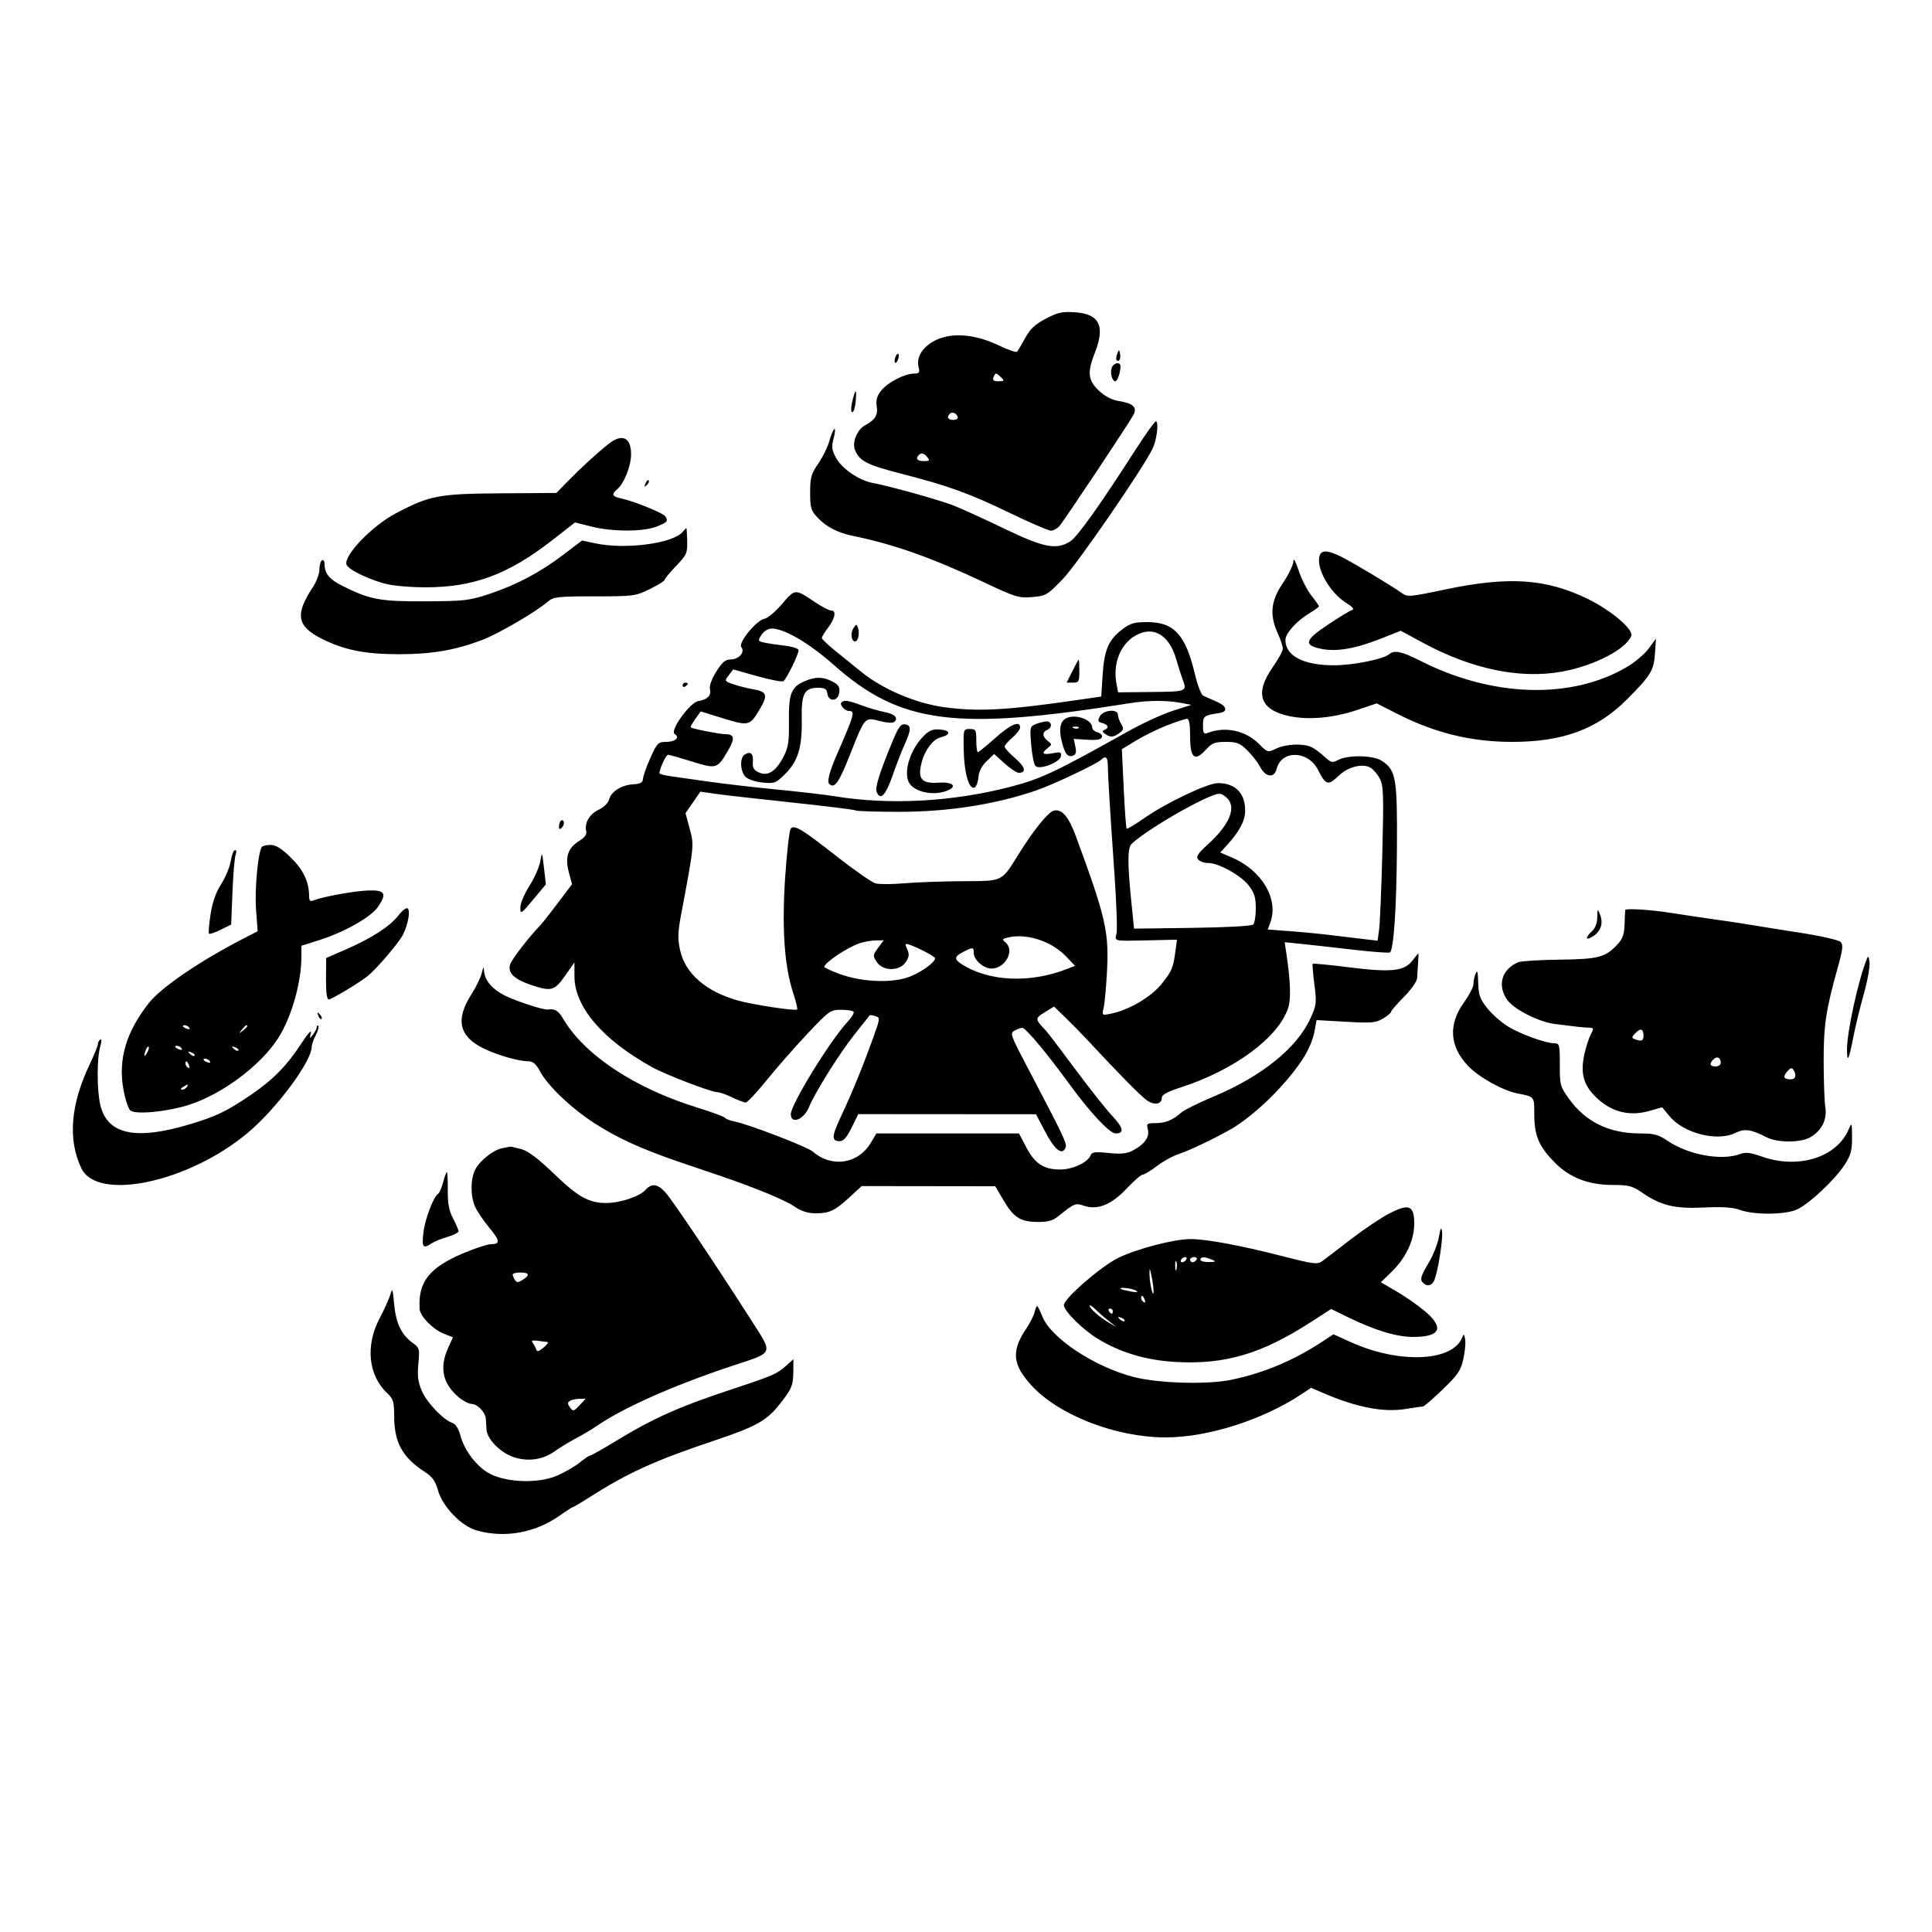 <svg xmlns="http://www.w3.org/2000/svg" width="750" height="750" viewBox="0 0 750 750" version="1.1">
	<path d="M 406 123.704 C 401.783 125.912, 399.908 127.672, 397.964 131.245 C 396.570 133.808, 395.142 136.191, 394.792 136.541 C 394.443 136.891, 391.171 135.752, 387.522 134.010 C 379.959 130.401, 372.361 129.277, 366.407 130.886 C 359.657 132.711, 355.395 137.741, 356.584 142.479 C 357.126 144.636, 356.877 145.003, 354.858 145.022 C 351.163 145.056, 344.566 148.465, 342.081 151.624 C 340.404 153.756, 339.955 155.337, 340.346 157.742 C 340.889 161.090, 339.732 163.003, 335.932 165.036 C 332.671 166.782, 330.657 171.769, 331.969 174.853 C 333.739 179.014, 336.634 180.479, 349.761 183.862 C 368.346 188.651, 376.165 191.474, 391.857 199.060 C 399.754 202.877, 406.997 206, 407.952 206 C 408.908 206, 410.383 205.212, 411.230 204.250 C 413.126 202.094, 438.207 164.427, 439.975 161.079 C 441.561 158.075, 439.918 156.562, 434.050 155.624 C 431.573 155.228, 428.833 153.765, 426.571 151.631 C 422.345 147.646, 422.015 144.573, 425 137 C 429.111 126.570, 426.859 121.898, 417.399 121.236 C 412.365 120.884, 410.694 121.245, 406 123.704 M 433.697 137.393 C 433.288 138.434, 433.189 139.522, 433.476 139.810 C 434.389 140.722, 435.191 139.227, 434.809 137.328 C 434.459 135.588, 434.405 135.591, 433.697 137.393 M 347.600 138.600 C 347.244 139.527, 347.178 140.511, 347.453 140.786 C 347.728 141.061, 348.244 140.527, 348.600 139.600 C 348.956 138.673, 349.022 137.689, 348.747 137.414 C 348.472 137.139, 347.956 137.673, 347.600 138.600 M 431.545 142.859 C 430.896 144.904, 431.767 148, 432.990 148 C 433.772 148, 434.961 144.574, 434.986 142.250 C 435.008 140.291, 432.202 140.788, 431.545 142.859 M 385.638 146.500 C 385.220 147.591, 385.756 148, 387.603 148 C 389.861 148, 389.976 147.833, 388.643 146.500 C 387.818 145.675, 386.934 145, 386.678 145 C 386.423 145, 385.955 145.675, 385.638 146.500 M 331.552 153.250 C 330.364 157.107, 330.074 160, 330.876 160 C 331.379 160, 331.962 158.200, 332.171 156 C 332.551 152.024, 332.288 150.860, 331.552 153.250 M 368.688 160.646 C 367.383 161.950, 368.006 163, 370.083 163 C 371.247 163, 371.992 162.476, 371.771 161.813 C 371.284 160.351, 369.614 159.719, 368.688 160.646 M 441.048 174.226 C 426.795 196.425, 418.161 208.528, 415.353 210.245 C 409.958 213.544, 405.168 212.592, 389.720 205.148 C 381.899 201.379, 373.025 197.341, 370 196.174 C 364.306 193.977, 345.304 188.684, 338.779 187.477 C 333.437 186.488, 326.817 181.946, 324.537 177.704 C 322.872 174.607, 322.735 173.444, 323.639 170.058 C 324.225 167.861, 324.334 166.294, 323.880 166.574 C 323.426 166.855, 322.550 168.958, 321.933 171.249 C 321.316 173.539, 319.391 177.458, 317.656 179.957 C 314.883 183.949, 314.500 185.310, 314.500 191.184 C 314.500 197.236, 314.784 198.170, 317.500 201.057 C 320.712 204.472, 325.359 206.866, 331 208.014 C 346.937 211.255, 361.908 216.561, 382.296 226.194 C 394.204 231.820, 395.480 232.208, 400.673 231.777 C 406 231.335, 406.536 231.024, 412.477 224.907 C 417.961 219.263, 442.851 183.176, 447.330 174.377 C 448.940 171.214, 449.871 164.538, 448.845 163.512 C 448.538 163.204, 445.029 168.026, 441.048 174.226 M 236.385 172.228 C 232.414 175.294, 225.489 181.631, 220.318 186.932 L 215.994 191.364 194.247 191.510 C 170.264 191.672, 166.730 192.352, 153.540 199.341 C 144.305 204.235, 133.227 215.823, 134.532 219.224 C 135.320 221.277, 144.338 225.523, 150.799 226.884 C 153.714 227.498, 160.104 228, 165 228 C 183.864 228, 197.240 223.046, 214.367 209.716 L 223.233 202.815 229.572 204.408 C 237.829 206.482, 249.775 206.474, 254.980 204.391 C 259.121 202.734, 259.491 202.281, 258.235 200.401 C 257.383 199.126, 246.018 194.525, 241.250 193.524 C 237.608 192.759, 237.227 191.885, 239.658 189.872 C 242.250 187.728, 244.954 180.906, 244.978 176.450 C 245.014 169.836, 241.633 168.175, 236.385 172.228 M 356.667 176.667 C 355.288 178.046, 356.087 179, 358.622 179 C 360.840 179, 361.053 178.768, 360 177.500 C 358.645 175.868, 357.702 175.632, 356.667 176.667 M 250.564 187.707 C 250.022 189.132, 250.136 189.247, 251.124 188.267 C 251.808 187.588, 252.115 186.781, 251.807 186.474 C 251.499 186.166, 250.940 186.721, 250.564 187.707 M 265.058 206.430 C 261.269 210.996, 242.775 213.432, 231.026 210.912 L 225.953 209.824 218.726 215.319 C 209.658 222.215, 200.342 227.140, 189.747 230.637 C 182.165 233.141, 180.170 233.366, 165 233.430 C 147.394 233.505, 143.639 232.797, 132.786 227.363 C 127.870 224.902, 126 222.599, 126 219.007 C 126 217.838, 125.550 217.160, 125 217.500 C 124.450 217.840, 124 219.451, 124 221.080 C 124 222.710, 122.895 225.721, 121.544 227.771 C 114.432 238.569, 115.180 243.043, 124.921 247.960 C 133.618 252.350, 141.732 253.971, 155 253.968 C 167.633 253.965, 176.844 252.381, 187.169 248.435 C 193.664 245.953, 208.016 237.567, 212.786 233.466 C 214.849 231.692, 216.606 231.500, 230.786 231.500 C 246.003 231.500, 246.682 231.411, 252.250 228.676 C 255.412 227.123, 258 225.517, 258 225.105 C 258 224.694, 260 222.271, 262.444 219.720 C 266.560 215.424, 266.880 214.709, 266.774 210.041 C 266.711 207.268, 266.566 205, 266.452 205 C 266.338 205, 265.711 205.643, 265.058 206.430 M 512.359 215.508 C 510.581 220.141, 516.086 230.036, 522.726 234.139 C 525.049 235.576, 525.841 236.527, 524.927 236.785 C 524.142 237.007, 520.013 239.500, 515.750 242.326 C 506.530 248.438, 505.908 250.392, 512.719 251.845 C 518.720 253.124, 526.013 251.892, 536.136 247.888 L 543.773 244.867 552.345 249.502 C 571.393 259.801, 590.197 263.691, 606.483 260.700 C 618.967 258.408, 631.349 251.978, 633.273 246.788 C 634.170 244.371, 625.384 236.914, 616.528 232.576 C 600.271 224.612, 585.745 223.634, 561 228.837 C 546.938 231.794, 546.424 231.832, 544 230.102 C 540.053 227.285, 525.946 218.820, 521 216.300 C 515.764 213.634, 513.169 213.396, 512.359 215.508 M 502.069 218 C 502.028 219.375, 500.196 223.148, 497.998 226.385 C 493.315 233.278, 492.767 238.685, 496.022 245.859 C 497.110 248.257, 498 250.937, 498 251.816 C 498 252.694, 496.200 255.979, 494 259.116 C 486.906 269.229, 489.143 275.642, 500.595 278.020 C 508.183 279.595, 517.752 278.696, 527.118 275.527 L 534.443 273.049 541.972 276.896 C 556.869 284.509, 571.028 288, 587.010 288 C 606.776 288, 620.109 283.055, 631.642 271.448 C 640.942 262.087, 642.018 260.310, 642.464 253.568 L 642.838 247.924 640.061 251.712 C 638.534 253.795, 634.828 256.968, 631.825 258.762 C 610.158 271.704, 579.150 270.776, 551 256.342 C 544.452 252.985, 541.199 252.284, 539.450 253.851 C 537.183 255.883, 525.062 258.322, 517.500 258.268 C 505.859 258.185, 499 254.548, 499 248.458 C 499 245.877, 503.241 241.129, 508.250 238.103 C 510.313 236.857, 512 235.622, 512 235.360 C 512 235.097, 510.683 233.222, 509.072 231.191 C 507.462 229.161, 505.244 224.800, 504.144 221.500 C 502.841 217.596, 502.117 216.373, 502.069 218 M 303.551 234.492 C 301.026 237.448, 298.003 240.009, 296.834 240.183 C 293.738 240.645, 286.408 249.582, 287.774 251.228 C 289.343 253.118, 286.847 256, 283.642 256 C 281.576 256, 280.362 257.031, 278.046 260.750 C 276.225 263.674, 275.289 266.297, 275.609 267.574 C 276.207 269.963, 274.542 271.658, 271.108 272.154 C 267.866 272.623, 259.886 283.693, 261.895 284.935 C 264.058 286.272, 262.187 288, 258.578 288 C 255.493 288, 255.088 288.412, 252.490 294.201 C 250.960 297.611, 249.661 301.265, 249.604 302.320 C 249.524 303.801, 248.660 304.289, 245.816 304.461 C 241.251 304.737, 237.220 307.275, 236.446 310.361 C 236.105 311.716, 234.410 313.388, 232.407 314.343 C 228.809 316.059, 226.823 319.463, 227.564 322.643 C 227.861 323.918, 226.985 325.129, 224.770 326.506 C 220.437 329.201, 219.266 332.807, 220.828 338.646 L 222.058 343.245 216.650 350.430 C 213.676 354.382, 210.620 358.264, 209.860 359.057 C 205.246 363.872, 198.962 371.969, 198.120 374.185 C 196.859 377.500, 199.460 380.116, 206.285 382.399 C 214.001 384.981, 215.276 384.629, 219.358 378.798 L 223 373.596 223 378.938 C 223 390.861, 233.839 403.567, 253.130 414.260 C 258.458 417.213, 276.139 424, 278.505 424 C 279.380 424, 281.959 424.900, 284.236 426 C 286.513 427.100, 288.877 428, 289.491 428 C 290.104 428, 293.814 424.036, 297.736 419.190 C 301.659 414.345, 308.769 406.245, 313.537 401.190 C 321.878 392.348, 322.370 392, 326.544 392 C 328.930 392, 331.105 392.361, 331.378 392.803 C 331.651 393.245, 330.639 394.932, 329.128 396.553 C 322.256 403.928, 307 428.729, 307 432.526 C 307 436.623, 312.097 434.642, 314.046 429.788 C 316.267 424.257, 325.896 408.893, 331.776 401.500 C 334.838 397.650, 337.458 394.346, 337.597 394.159 C 337.736 393.971, 338.733 394.098, 339.813 394.441 C 341.722 395.047, 341.699 395.281, 338.999 402.782 C 334.979 413.946, 330.706 424.395, 326.537 433.255 C 322.781 441.235, 322.697 443, 326.070 443 C 327.431 443, 328.802 441.410, 330.598 437.750 L 333.174 432.500 367.672 432.525 L 402.170 432.551 405.835 439.524 C 409.483 446.466, 412.409 448.705, 413.640 445.497 C 414.259 443.883, 413.330 441.931, 398.320 413.305 C 392.241 401.712, 392.023 401.058, 393.897 400.055 C 394.981 399.475, 396.320 399, 396.872 399 C 398.145 399, 406.609 409.109, 414.961 420.606 C 423.095 431.803, 430.756 440, 433.086 440 C 436.560 440, 436.136 437.853, 431.730 433.142 C 429.282 430.526, 422.800 422.336, 417.324 414.942 C 411.848 407.549, 406.722 400.823, 405.934 399.996 C 401.740 395.597, 401.725 395.333, 405.543 392.973 L 409.158 390.739 413.701 395.120 C 416.199 397.529, 420.326 401.750, 422.871 404.499 C 433.979 416.495, 442.693 425.332, 445.159 427.100 C 448.079 429.194, 450.995 428.717, 451.010 426.143 C 451.016 424.988, 453.170 423.806, 458.260 422.165 C 479.180 415.417, 496.276 402.784, 500.078 391.263 C 501.212 387.826, 500.977 380.876, 499.362 370.135 L 498.706 365.769 505.103 366.415 C 508.621 366.770, 517.701 367.783, 525.280 368.667 C 532.859 369.550, 539.309 370.024, 539.613 369.720 C 541.066 368.267, 542.133 352.189, 542.283 329.500 C 542.465 301.955, 541.952 298.980, 536.396 295.340 C 533.076 293.165, 523.278 292.978, 519.468 295.017 C 517.215 296.223, 516.713 296.106, 514.238 293.798 C 512.732 292.393, 510.517 290.739, 509.316 290.122 C 506.179 288.511, 499.350 288.740, 495.456 290.588 C 492.131 292.166, 492.088 292.154, 488.689 288.756 C 483.482 283.549, 475.610 281.883, 468.750 284.537 C 467.283 285.105, 467 284.634, 467 281.626 C 467 277.936, 467.298 277.711, 473.417 276.789 C 476.811 276.277, 476.268 274.090, 472.327 272.399 C 470.222 271.496, 467.865 270.451, 467.089 270.076 C 466.312 269.701, 464.861 265.934, 463.863 261.705 C 460.257 246.423, 455.767 241.504, 445.422 241.502 C 440.304 241.500, 438.764 241.942, 435.671 244.302 C 430.354 248.357, 428.679 252.234, 428.049 261.949 L 427.500 270.399 418.500 271.708 C 390.829 275.733, 379.729 276.334, 366.500 274.524 C 355.394 273.005, 342.572 267.526, 334.283 260.759 C 331.414 258.417, 326.820 254.700, 324.076 252.500 C 321.331 250.300, 319.066 248.132, 319.043 247.683 C 319.019 247.234, 320.125 245.392, 321.500 243.589 C 324.263 239.966, 324.759 237, 322.600 237 C 321.831 237, 318.967 235.497, 316.237 233.659 C 308.603 228.522, 308.654 228.519, 303.551 234.492 M 331.254 243.964 C 330.043 245.903, 330.496 249, 331.990 249 C 333.117 249, 333.791 245.754, 333.083 243.738 C 332.526 242.149, 332.377 242.167, 331.254 243.964 M 295.656 246.402 C 294.165 248.678, 294.201 248.834, 296.333 249.369 C 297.571 249.679, 301.152 250.235, 304.292 250.604 C 307.617 250.995, 310 251.766, 310 252.451 C 310 254.121, 305.270 263.715, 304.086 264.447 C 303.542 264.783, 298.939 263.889, 293.855 262.459 L 284.614 259.861 282.895 262.140 C 281.202 264.384, 281.230 264.437, 284.759 265.650 C 286.730 266.328, 290.040 267.169, 292.114 267.519 C 297.886 268.495, 298.282 269.766, 294.677 275.754 C 290.998 281.864, 290.611 281.936, 279.761 278.566 L 272.021 276.161 269.902 279.138 C 268.736 280.776, 267.943 282.234, 268.141 282.379 C 268.943 282.967, 279.316 285, 281.517 285 C 285.115 285, 285.402 286.638, 282.635 291.360 C 278.442 298.515, 278.166 298.599, 268.608 295.619 C 263.987 294.179, 259.801 293, 259.305 293 C 258.537 293, 256 298.522, 256 300.191 C 256 300.493, 257.913 300.999, 260.250 301.316 C 262.587 301.633, 269.225 302.576, 275 303.412 C 280.775 304.247, 292.700 305.631, 301.500 306.486 C 310.300 307.342, 320.425 308.520, 324 309.104 C 345.334 312.591, 369.676 311.285, 392.218 305.444 C 404.102 302.364, 409.562 299.789, 438.245 283.736 C 443.605 280.736, 451.255 277.232, 455.245 275.948 L 462.500 273.615 458.500 272.865 C 452.837 271.803, 445.649 271.842, 438.582 272.973 C 370.862 283.808, 349.616 281.070, 323.735 258.175 C 314.087 249.640, 304.476 244, 299.581 244 C 298.202 244, 296.579 244.993, 295.656 246.402 M 439.898 247.287 C 434.631 250.833, 432.035 258.041, 433.401 265.327 L 434.047 268.765 447.021 268.632 C 460.689 268.493, 460.893 268.411, 459.115 263.797 C 458.628 262.534, 457.489 258.941, 456.583 255.812 C 453.727 245.942, 447.001 242.506, 439.898 247.287 M 416.289 260.549 L 414.079 265 416.539 265 C 418.789 265, 419 264.614, 419 260.500 C 419 258.025, 418.887 256.022, 418.750 256.049 C 418.613 256.076, 417.505 258.101, 416.289 260.549 M 312.325 264.459 C 307.133 266.718, 306.129 269.290, 306.261 280 C 306.359 287.987, 306.027 290.175, 304.176 293.735 C 301.203 299.454, 298.096 301.457, 294.640 299.882 C 292.576 298.941, 292.082 298.073, 292.267 295.706 C 292.517 292.498, 291.360 291.489, 289.083 292.928 C 287.109 294.177, 287.312 299.455, 289.417 301.560 C 290.416 302.559, 293.273 303.512, 296.075 303.781 C 300.712 304.227, 301.198 304.037, 304.895 300.340 C 309.836 295.399, 311.457 289.957, 311.237 279.042 C 311.040 269.274, 312.239 267, 317.585 267 C 320.221 267, 320.923 267.440, 321.180 269.250 C 321.662 272.643, 325.409 272.285, 325.811 268.807 C 326.058 266.669, 325.502 265.794, 323.111 264.557 C 319.449 262.664, 316.514 262.637, 312.325 264.459 M 265 266.059 C 265 266.641, 265.450 266.840, 266 266.500 C 266.550 266.160, 267 265.684, 267 265.441 C 267 265.198, 266.550 265, 266 265 C 265.450 265, 265 265.477, 265 266.059 M 326.675 272.658 C 325.774 273.559, 327.926 276, 329.622 276 C 332.035 276, 331.640 277.426, 325.059 292.500 C 322.054 299.384, 320.977 303.377, 321.881 304.281 C 323.918 306.318, 325.627 303.937, 329.921 293.085 C 335.849 278.106, 335.585 278.406, 341.499 279.895 C 344.580 280.671, 346.642 280.758, 347.261 280.139 C 348.789 278.611, 347.234 277.134, 343.324 276.401 C 341.341 276.029, 337.425 274.887, 334.623 273.862 C 329.127 271.853, 327.697 271.637, 326.675 272.658 M 426.960 278.074 C 426.021 279.830, 426.169 280.231, 427.925 280.691 C 430.248 281.298, 430.645 282.572, 428.750 283.341 C 427.809 283.722, 427.871 284.110, 429 284.909 C 431.027 286.342, 432.261 286.265, 434.559 284.561 C 436.211 283.336, 436.314 282.817, 435.250 281.074 C 434.563 279.948, 434 278.346, 434 277.514 C 434 275.100, 428.310 275.553, 426.960 278.074 M 414.239 278.666 C 411.635 279.715, 410.921 282.798, 412.141 287.724 C 413.404 292.823, 414.484 294.135, 416.711 293.281 C 417.687 292.906, 417.909 291.862, 417.454 289.792 L 416.806 286.838 422.051 287.169 C 425.729 287.401, 427.433 287.107, 427.753 286.184 C 428.009 285.449, 427.280 284.625, 426.105 284.317 C 424.947 284.014, 424 283.170, 424 282.440 C 424 279.493, 417.971 277.162, 414.239 278.666 M 453.135 281.546 C 449.634 282.893, 444.234 285.535, 441.135 287.418 L 435.500 290.841 436.225 306.062 C 436.624 314.434, 437.133 321.466, 437.357 321.690 C 437.581 321.914, 440.715 320.035, 444.321 317.515 C 452.733 311.634, 468.831 304, 472.819 304 C 479.651 304, 483.543 308.071, 483.361 315.027 C 483.261 318.829, 481.017 322.952, 476.182 328.218 L 473.686 330.937 478.196 332.870 C 489.996 337.928, 496.549 349.164, 493.057 358.350 L 492.114 360.830 500.807 361.478 C 505.588 361.835, 512.875 362.543, 517 363.052 C 521.125 363.561, 526.811 364.248, 529.636 364.578 L 534.773 365.179 535.373 360.839 C 535.703 358.453, 536.263 345.004, 536.618 330.954 C 537.187 308.400, 537.070 305.036, 535.621 302.234 C 534.718 300.488, 533.037 298.555, 531.884 297.938 C 528.789 296.282, 523.299 297.697, 519.781 301.059 C 515.543 305.109, 514.710 304.884, 511.656 298.868 C 507.817 291.305, 497.458 291.053, 495.595 298.477 C 494.672 302.157, 491.317 301.780, 489.203 297.760 C 488.267 295.978, 486.005 293.053, 484.179 291.260 C 481.326 288.460, 480.154 288, 475.872 288 C 471.596 288, 470.493 288.432, 468.116 291.035 C 463.753 295.811, 462 294.337, 462 285.893 C 462 281.019, 461.634 279.014, 460.750 279.049 C 460.063 279.076, 456.636 280.200, 453.135 281.546 M 402.107 281.084 C 399.810 282.003, 399.737 282.328, 400.312 289.176 C 400.640 293.099, 401.386 296.786, 401.969 297.369 C 403.562 298.962, 411.385 295.990, 411.837 293.620 C 412.153 291.968, 411.761 291.822, 408.598 292.416 C 404.661 293.154, 404.042 292.465, 406.750 290.360 C 408.417 289.065, 408.417 288.935, 406.750 287.640 C 404.604 285.971, 404.496 284.131, 406.500 283.362 C 408.582 282.563, 408.387 279.986, 406.250 280.063 C 405.288 280.098, 403.423 280.558, 402.107 281.084 M 346.303 288.201 C 341.393 300.085, 339.654 305.656, 340.315 307.378 C 341.683 310.944, 343.802 308.823, 346.437 301.250 C 347.920 296.988, 349.963 291.679, 350.976 289.454 C 353.752 283.359, 353.847 281.550, 351.409 281.201 C 349.665 280.952, 348.818 282.115, 346.303 288.201 M 386.340 286.504 C 382.951 289.527, 379.914 292, 379.590 292 C 379.265 292, 379 289.975, 379 287.500 C 379 283.355, 378.801 283, 376.475 283 C 373.967 283, 373.952 283.052, 374.114 291.250 C 374.286 299.986, 376.124 306.455, 378.236 305.761 C 378.931 305.532, 379.636 303.754, 379.802 301.810 C 380.002 299.475, 381.093 297.327, 383.014 295.486 L 385.924 292.699 389.965 296.349 C 392.187 298.357, 394.653 300, 395.444 300 C 398.557 300, 398.009 297.700, 394.101 294.354 C 391.845 292.424, 390 290.400, 390 289.858 C 390 289.315, 391.350 287.735, 393 286.347 C 394.650 284.958, 396 283.187, 396 282.411 C 396 279.589, 392.366 281.128, 386.340 286.504 M 416.813 282.683 C 417.534 282.972, 418.397 282.936, 418.729 282.604 C 419.061 282.272, 418.471 282.036, 417.417 282.079 C 416.252 282.127, 416.015 282.364, 416.813 282.683 M 358.593 285.680 C 353.795 290.477, 351.014 298.318, 352.476 302.924 C 353.808 307.120, 361.622 309.235, 367.516 306.994 C 371.871 305.338, 369.989 303.456, 364.351 303.828 C 358.193 304.234, 356.468 302.650, 357.437 297.482 C 358.467 291.993, 361.801 287.109, 365.101 286.254 C 369.226 285.185, 369.137 283.554, 364.936 283.201 C 362.136 282.966, 360.775 283.497, 358.593 285.680 M 427.450 294.938 C 425.806 296.560, 408.776 304.615, 402.273 306.845 C 386.431 312.279, 368.229 315.130, 349.282 315.145 C 340.363 315.152, 332.666 314.912, 332.180 314.611 C 331.693 314.310, 320.541 312.924, 307.397 311.531 C 294.254 310.138, 280.885 308.620, 277.689 308.158 L 271.877 307.318 269 311.499 L 266.124 315.680 267.738 321.706 C 269.477 328.197, 269.517 327.806, 264.419 355 C 263.107 361.999, 263.035 364.450, 264.014 368.882 C 266.017 377.951, 274.014 384.897, 286.500 388.413 C 292.246 390.030, 308.796 392.537, 309.445 391.888 C 309.685 391.649, 309.011 388.817, 307.949 385.596 C 304.493 375.123, 303.465 360.282, 304.814 340.349 C 305.474 330.579, 306.450 322.150, 306.981 321.619 C 308.473 320.127, 311.341 321.870, 324.885 332.498 C 331.696 337.843, 338.446 342.537, 339.885 342.928 C 341.323 343.320, 346.325 343.307, 351 342.899 C 355.675 342.492, 365.834 342.123, 373.576 342.080 C 389.651 341.989, 388.614 342.490, 395.477 331.500 C 401.286 322.197, 406.885 315.263, 409.043 314.699 C 412.151 313.886, 414.825 316.946, 417.608 324.500 C 429.441 356.620, 430.614 361.839, 429.677 378.220 C 429.353 383.874, 428.782 389.787, 428.407 391.360 C 427.739 394.162, 427.793 394.206, 431.112 393.543 C 438.251 392.119, 446.952 387.002, 451.048 381.820 C 455.021 376.794, 455.427 375.792, 456.390 368.644 L 456.909 364.787 446.204 365.030 C 432.054 365.352, 432.664 365.476, 433.430 362.421 C 433.786 361.002, 433.409 350.315, 432.592 338.671 C 430.961 315.434, 430.078 300.989, 430.031 296.750 C 429.999 293.919, 429.113 293.296, 427.450 294.938 M 471 308.714 C 462.801 311.751, 444.101 322.896, 439.250 327.636 C 437.704 329.146, 437.669 335.114, 439.120 349.441 L 440.240 360.500 462.870 360.197 C 476.140 360.019, 485.914 359.481, 486.500 358.897 C 487.050 358.348, 487.500 355.525, 487.500 352.622 C 487.500 348.418, 486.946 346.618, 484.778 343.776 C 481.753 339.810, 473.065 335, 468.926 335 C 467.451 335, 465.734 334.384, 465.110 333.632 C 464.213 332.552, 465.014 331.318, 468.924 327.760 C 477.464 319.988, 480.157 313.262, 476.171 309.655 C 474.264 307.929, 473.496 307.789, 471 308.714 M 217.729 318.604 C 217.328 319.005, 217 320.023, 217 320.867 C 217 321.992, 217.296 322.104, 218.113 321.288 C 218.724 320.676, 219.053 319.658, 218.842 319.025 C 218.631 318.392, 218.130 318.203, 217.729 318.604 M 101.591 328.853 C 100.118 331.236, 98.827 345.408, 99.391 353 L 100.023 361.500 94.262 364.476 C 77.425 373.174, 62.611 383.286, 57.811 389.359 C 48.968 400.546, 45.819 411.185, 47.902 422.841 C 48.595 426.718, 49.812 430.429, 50.608 431.089 C 52.618 432.758, 64.739 431.614, 73.182 428.958 C 86.068 424.905, 101.188 413.643, 107.948 403.061 C 113.169 394.888, 117 381.485, 117 371.386 L 117 367.140 123.860 364.975 C 133.706 361.867, 144.074 355.991, 146.785 351.980 C 150.276 346.816, 149.458 345.466, 142.965 345.680 C 137.704 345.853, 125.375 348.085, 121.750 349.521 C 120.383 350.062, 119.999 349.698, 119.994 347.857 C 119.981 342.357, 117.709 337.586, 112.845 332.849 C 109.232 329.330, 107.078 328, 104.992 328 C 103.411 328, 101.881 328.384, 101.591 328.853 M 89.577 334.241 C 89.204 336.573, 87.531 340.614, 85.859 343.220 C 83.794 346.438, 82.470 350.209, 81.733 354.970 C 81.136 358.826, 80.864 362.197, 81.128 362.462 C 81.393 362.726, 83.438 362.038, 85.673 360.932 L 89.737 358.921 90.247 346.210 C 90.527 339.220, 91.084 332.712, 91.485 331.750 C 91.890 330.778, 91.778 330, 91.235 330 C 90.696 330, 89.950 331.908, 89.577 334.241 M 209.702 334.500 C 209.305 336.700, 207.410 340.954, 205.490 343.954 C 203.571 346.953, 202 350.705, 202 352.291 C 202 355.060, 202.198 354.938, 206.956 349.243 L 211.913 343.311 211.168 336.906 C 210.428 330.540, 210.419 330.525, 209.702 334.500 M 154.667 355.370 C 151.472 359.559, 144.271 364.221, 134.306 368.553 L 126.612 371.898 126.556 379.948 C 126.521 385.029, 126.894 387.999, 127.569 388 C 128.666 388, 139.220 381.684, 142.607 379 C 146.097 376.235, 154.838 366.031, 156.401 362.898 C 158.469 358.753, 159.412 353.372, 158.201 352.624 C 157.663 352.292, 156.073 353.527, 154.667 355.370 M 620.063 356.095 C 620.023 358.359, 619.259 360.360, 618 361.500 C 615.166 364.064, 615.516 365.363, 618.512 363.400 C 621.514 361.433, 622.464 358.358, 621.115 354.976 C 620.183 352.640, 620.123 352.704, 620.063 356.095 M 630.912 353.250 C 630.863 353.387, 630.749 355.827, 630.660 358.672 C 630.533 362.665, 629.927 364.452, 627.998 366.517 C 623.201 371.651, 620.599 372.347, 605.500 372.536 C 597.800 372.633, 590.600 373.069, 589.500 373.505 C 583.036 376.068, 581.092 382.512, 585.090 388.127 C 587.759 391.874, 597.311 396.715, 603.619 397.517 C 612.578 398.655, 614.485 398.862, 616.691 398.931 C 618.754 398.996, 618.799 399.159, 617.463 401.734 C 616.683 403.238, 615.559 406.807, 614.966 409.666 C 613.398 417.217, 614.922 421.881, 620.587 426.867 C 626.289 431.887, 632.944 433.357, 640.375 431.238 L 645.250 429.848 648.081 433.282 C 653.616 439.997, 666.695 443.294, 673.780 439.760 C 677.247 438.030, 679.748 438.388, 685.746 441.473 C 690.039 443.681, 699.072 443.661, 702.839 441.436 C 707.218 438.849, 709.347 434.574, 708.597 429.878 C 708.251 427.716, 707.956 419.771, 707.941 412.223 C 707.913 398.051, 708.784 392.197, 713.376 375.732 C 715.402 368.467, 715.594 366.737, 714.500 365.643 C 713.774 364.917, 706.726 363.320, 698.840 362.094 C 690.953 360.869, 682.250 359.478, 679.500 359.004 C 676.750 358.530, 670.675 357.613, 666 356.965 C 661.325 356.318, 653.562 355.161, 648.750 354.394 C 641.062 353.169, 631.165 352.534, 630.912 353.250 M 391.594 363.864 C 388.971 364.438, 388.849 364.634, 390.344 365.872 C 394.062 368.953, 390.256 376, 384.874 376 C 381.829 376, 378 372.636, 378 369.961 C 378 367.601, 377.728 367.572, 373.950 369.526 C 370.411 371.356, 370.271 372.297, 373.250 374.231 C 383.803 381.081, 399.932 381.805, 414.411 376.078 L 417.322 374.927 413.911 371.338 C 408.333 365.468, 398.822 362.283, 391.594 363.864 M 333.500 366.236 C 328.531 368.022, 320 373.786, 320 375.357 C 320 375.631, 322.587 376.832, 325.750 378.025 C 333.903 381.100, 345.229 381.738, 352.094 379.509 C 356.909 377.946, 363 373.736, 363 371.970 C 363 371.315, 356.021 367.671, 352.793 366.641 C 351.318 366.170, 351.236 366.423, 352.185 368.507 C 353.056 370.418, 352.939 371.445, 351.619 373.459 C 349.230 377.105, 342.766 377.098, 340.374 373.448 C 338.782 371.019, 338.807 370.753, 340.881 367.948 L 343.060 365 339.780 365.079 C 337.976 365.122, 335.150 365.643, 333.500 366.236 M 548.221 372.998 C 545.027 377.046, 539.993 377.553, 523.537 375.487 C 516.033 374.544, 509.754 373.937, 509.584 374.136 C 509.413 374.336, 509.711 377.954, 510.245 382.175 C 511.154 389.364, 511.055 390.199, 508.678 395.393 C 503.429 406.858, 489.781 417.865, 471.127 425.677 C 465.282 428.125, 459.600 430.943, 458.500 431.939 C 455.333 434.807, 452.409 436, 448.547 436 C 445.207 436, 445.006 436.174, 445.599 438.540 C 446.331 441.456, 444.225 444.315, 439.571 446.722 C 437.381 447.855, 435.031 448.074, 430.299 447.590 C 425.152 447.062, 423.851 447.224, 423.381 448.450 C 422.298 451.271, 416.475 454, 411.536 454 C 405.181 454, 401.705 451.712, 398.366 445.330 L 395.578 440 367.888 440 L 340.198 440 338.138 443.491 C 333.190 451.877, 322.976 453.471, 315.500 447.026 C 313.360 445.181, 290.672 436.456, 285.229 435.385 C 283.430 435.031, 281.737 434.383, 281.466 433.944 C 281.194 433.506, 276.366 431.722, 270.736 429.980 C 246.222 422.398, 226.767 409.471, 218.466 395.250 C 216.777 392.356, 215.253 391.469, 212.705 391.897 C 211.098 392.166, 200.365 388.676, 195.906 386.434 C 190.968 383.951, 188.062 380.450, 187.898 376.785 C 187.820 375.049, 187.613 375.268, 187.034 377.700 C 186.616 379.459, 184.820 383.164, 183.044 385.932 C 176.758 395.728, 178.136 402.216, 187.496 406.891 C 192.736 409.508, 201.202 411.970, 205.023 411.988 C 206.908 411.997, 208.045 412.941, 209.523 415.724 C 212.595 421.508, 221.818 430.285, 231.075 436.231 C 239.836 441.859, 249.517 446.252, 264 451.170 C 268.675 452.758, 275.650 455.127, 279.500 456.435 C 293.212 461.093, 304.634 465.812, 308.428 468.386 C 311.146 470.231, 313.582 471, 316.705 471 C 322.034 471, 324.118 469.993, 330 464.577 L 334.500 460.434 360.428 460.467 L 386.355 460.500 389.429 465.731 C 393.467 472.605, 395.995 474.262, 402.589 474.357 C 406.697 474.417, 408.587 473.918, 410.720 472.212 C 417.143 467.076, 417.498 466.929, 420.738 468.058 C 425.966 469.881, 431.430 467.699, 437.328 461.433 C 440.141 458.445, 442.953 456, 443.577 456 C 444.202 456, 446.690 454.494, 449.106 452.654 C 451.523 450.814, 455.300 448.734, 457.500 448.032 C 462.299 446.501, 476.307 439.601, 480.500 436.703 C 487.202 432.071, 493.678 426.136, 499.589 419.208 C 506.192 411.470, 509.289 405.899, 510.408 399.748 L 511.091 395.996 522.398 396.642 C 532.351 397.211, 534.081 397.065, 536.852 395.428 C 538.583 394.406, 540 393.222, 540 392.798 C 540 392.373, 542.250 389.765, 545 387 C 547.771 384.214, 550.052 380.976, 550.117 379.737 C 550.182 378.507, 550.354 375.813, 550.499 373.750 C 550.644 371.688, 550.703 370.025, 550.631 370.055 C 550.559 370.086, 549.474 371.410, 548.221 372.998 M 724.701 372.250 C 721.346 380.624, 717 400.467, 717 407.417 C 717 412.935, 717.735 411.557, 719.391 402.935 C 720.176 398.846, 722.008 391.277, 723.462 386.115 C 724.917 380.953, 725.948 375.328, 725.754 373.615 C 725.488 371.255, 725.232 370.924, 724.701 372.250 M 572.607 378.582 C 572.273 379.452, 572 381.026, 572 382.079 C 572 383.133, 570.367 386.268, 568.372 389.046 C 562.136 397.725, 562.669 406.173, 569.933 413.809 C 574.074 418.162, 583.303 423.313, 589 424.451 C 595.848 425.818, 595.587 425.489, 595.606 432.752 C 595.628 440.934, 597.485 445.221, 603.693 451.430 C 609.515 457.252, 616.702 460, 626.107 460 C 632.273 460, 633.673 460.367, 637.466 462.977 C 644.794 468.018, 650.156 469.309, 661.493 468.759 C 668.722 468.408, 672.611 468.672, 675.500 469.710 C 680.882 471.644, 692.620 471.603, 697.330 469.636 C 701.960 467.701, 712.326 458.017, 716.149 452.054 C 718.499 448.390, 718.993 446.545, 718.961 441.554 C 718.922 435.607, 718.898 435.555, 717.577 438.588 C 712.883 449.370, 697.995 453.969, 683.939 448.978 C 679.512 447.407, 677.646 447.184, 675.557 447.978 C 668.393 450.702, 655.393 448.338, 647.320 442.845 C 643.803 440.452, 642.126 440, 636.751 440 C 624.690 440, 615.544 435.549, 609.066 426.527 C 605.660 421.784, 605.501 421.189, 605.515 413.281 C 605.529 405.518, 605.398 405, 603.420 405 C 600.156 405, 590.804 401.661, 585.716 398.679 C 583.191 397.200, 579.533 394.046, 577.587 391.671 C 574.649 388.086, 574.018 386.477, 573.866 382.177 C 573.668 376.572, 573.530 376.177, 572.607 378.582 M 123.564 394.293 C 123.940 395.279, 124.499 395.834, 124.807 395.526 C 125.115 395.219, 124.808 394.412, 124.124 393.733 C 123.136 392.753, 123.022 392.868, 123.564 394.293 M 71 398.393 C 71 398.609, 71.698 399.054, 72.552 399.382 C 73.442 399.723, 73.843 399.555, 73.493 398.989 C 72.906 398.038, 71 397.583, 71 398.393 M 93.872 399.750 C 92.629 401.336, 92.664 401.371, 94.250 400.128 C 95.916 398.821, 96.445 398, 95.622 398 C 95.415 398, 94.627 398.788, 93.872 399.750 M 123 398.642 C 123 399.179, 122.347 400.491, 121.550 401.559 C 120.169 403.407, 120.127 403.380, 120.680 401 C 121.018 399.542, 119.498 401.210, 117.033 405 C 111.421 413.630, 105.975 419.194, 97.500 424.955 C 88.084 431.356, 84.023 433.325, 74 436.350 C 52.834 442.737, 41.915 440.526, 39.020 429.264 C 37.597 423.729, 37.541 410.966, 38.920 406.231 C 39.504 404.223, 39.510 403.185, 38.936 403.540 C 38.421 403.858, 38 404.654, 37.999 405.309 C 37.999 405.964, 36.603 409.425, 34.898 413 C 27.378 428.769, 26.262 442.321, 31.566 453.497 C 37.738 466.505, 72.983 459.075, 96.011 439.911 C 107.194 430.605, 121 412.070, 121 406.364 C 121 405.559, 121.708 403.531, 122.574 401.857 C 123.439 400.184, 123.889 398.556, 123.574 398.240 C 123.258 397.925, 123 398.106, 123 398.642 M 634.827 401.081 C 633.370 402.618, 633.349 402.920, 634.659 403.423 C 637.208 404.401, 638 404.077, 638 402.059 C 638 399.365, 636.804 398.997, 634.827 401.081 M 56.624 407.539 C 55.659 410.053, 55.943 410.702, 57.122 408.675 C 57.706 407.671, 57.973 406.639, 57.715 406.382 C 57.458 406.124, 56.966 406.645, 56.624 407.539 M 68 406.393 C 68 406.609, 68.698 407.054, 69.552 407.382 C 70.442 407.723, 70.843 407.555, 70.493 406.989 C 69.906 406.038, 68 405.583, 68 406.393 M 90.733 407.124 C 91.412 407.808, 92.219 408.115, 92.526 407.807 C 92.834 407.499, 92.279 406.940, 91.293 406.564 C 89.868 406.022, 89.753 406.136, 90.733 407.124 M 73.733 409.124 C 74.412 409.808, 75.219 410.115, 75.526 409.807 C 75.834 409.499, 75.279 408.940, 74.293 408.564 C 72.868 408.022, 72.753 408.136, 73.733 409.124 M 665.160 411.240 C 663.435 412.965, 663.750 414, 666 414 C 667.100 414, 668 413.352, 668 412.559 C 668 410.540, 666.539 409.861, 665.160 411.240 M 79 411.393 C 79 411.609, 79.698 412.054, 80.552 412.382 C 81.442 412.723, 81.843 412.555, 81.493 411.989 C 80.906 411.038, 79 410.583, 79 411.393 M 72 412.941 C 72 413.459, 72.445 414.157, 72.989 414.493 C 73.555 414.843, 73.723 414.442, 73.382 413.552 C 72.717 411.820, 72 411.503, 72 412.941 M 693.786 415.937 C 691.983 418.043, 692.414 419, 695.167 419 C 697.079 419, 697.525 417.374, 696.189 415.271 C 695.608 414.357, 694.993 414.527, 693.786 415.937 M 71 422 C 70.099 422.582, 69.975 422.975, 70.691 422.985 C 71.346 422.993, 72.160 422.550, 72.500 422 C 73.267 420.758, 72.921 420.758, 71 422 M 195 445.727 C 191.576 446.349, 186.311 450.498, 184.499 454.002 C 182.632 457.613, 182.569 464.046, 184.360 468.282 C 185.109 470.052, 187.562 473.716, 189.812 476.423 C 194.164 481.661, 194.309 483, 190.520 483 C 189.221 483, 184.443 484.567, 179.903 486.482 C 166.617 492.085, 162.230 497.680, 162.894 508.173 C 163.067 510.912, 168.016 516.023, 172.062 517.641 L 175.835 519.151 173.939 523.325 C 170.498 530.904, 171.847 537.169, 178.041 542.381 C 179.753 543.821, 182.023 545, 183.087 545 C 185.318 545, 188.453 548.291, 188.602 550.791 C 188.658 551.731, 188.778 553.625, 188.868 555 C 189.106 558.630, 194.099 563.768, 199.135 565.564 C 204.630 567.525, 210.695 566.740, 215.177 563.488 C 217.005 562.162, 220.750 559.877, 223.500 558.410 C 226.250 556.944, 229.625 554.956, 231 553.993 C 241.364 546.735, 260.925 537.995, 284 530.313 C 300.899 524.686, 300.339 526.143, 291.141 511.741 C 277.323 490.106, 260.826 465.580, 258.189 462.750 C 255.167 459.508, 252.967 459.274, 250.554 461.940 C 248.230 464.508, 240.712 467, 235.290 467 C 228.551 467, 224.387 464.658, 214.949 455.560 C 208.869 449.699, 205.065 446.834, 202.367 446.085 C 200.240 445.494, 198.275 445.070, 198 445.142 C 197.725 445.214, 196.375 445.477, 195 445.727 M 172.011 458.958 C 171.425 461.135, 170.560 463.154, 170.089 463.445 C 168.271 464.568, 164.997 473.174, 164.376 478.461 C 163.695 484.251, 164.188 484.911, 167.527 482.685 C 168.612 481.961, 171.412 480.818, 173.750 480.145 C 176.088 479.471, 178 478.502, 178 477.991 C 178 477.480, 177.046 475.231, 175.880 472.994 C 174.283 469.931, 173.776 467.205, 173.825 461.963 C 173.861 458.133, 173.707 455, 173.484 455 C 173.260 455, 172.598 456.781, 172.011 458.958 M 539.318 471.075 C 536.080 472.745, 529.396 477.228, 524.465 481.037 C 519.534 484.846, 514.541 488.662, 513.368 489.518 C 511.404 490.953, 510.159 490.799, 497.459 487.543 C 481.474 483.446, 468.320 481.008, 462.177 481.003 C 455.851 480.999, 441.450 484.741, 434.153 488.286 C 427.512 491.513, 413 504.091, 413 506.621 C 413 508.924, 420.380 516.235, 426.325 519.821 C 435.219 525.185, 445.128 528.102, 456.568 528.722 C 475.561 529.753, 489.699 525.587, 508.628 513.385 L 516.757 508.145 523.628 511.498 C 533.790 516.456, 542.235 519, 548.534 519 C 559.132 519, 560.790 515.540, 553.271 509.113 C 550.670 506.890, 545.733 503.428, 542.298 501.420 L 536.055 497.768 540.303 493.634 C 545.805 488.280, 549 481.451, 549 475.046 C 549 467.915, 547.021 467.103, 539.318 471.075 M 558.574 480.247 C 558.134 482.857, 556.246 487.531, 554.378 490.633 C 551.755 494.989, 551.239 496.583, 552.113 497.636 C 553.808 499.679, 555.943 499.283, 556.897 496.750 C 558.340 492.916, 560.240 480.631, 559.796 478 C 559.477 476.111, 559.178 476.660, 558.574 480.247 M 458.500 489 C 458.160 489.550, 458.332 490, 458.882 490 C 459.432 490, 460.160 489.550, 460.500 489 C 460.840 488.450, 460.668 488, 460.118 488 C 459.568 488, 458.840 488.450, 458.500 489 M 462 489 C 462 489.550, 462.423 490, 462.941 490 C 463.459 490, 464.160 489.550, 464.500 489 C 464.840 488.450, 464.416 488, 463.559 488 C 462.702 488, 462 488.450, 462 489 M 466 489 C 466 489.550, 467.462 489.968, 469.250 489.930 C 471.974 489.871, 472.176 489.720, 470.500 489 C 467.737 487.813, 466 487.813, 466 489 M 456.195 491.500 C 456.215 493.150, 456.439 493.704, 456.693 492.731 C 456.947 491.758, 456.930 490.408, 456.656 489.731 C 456.382 489.054, 456.175 489.850, 456.195 491.500 M 446.233 494.500 C 446.235 496.150, 446.580 498.850, 447 500.500 C 448.058 504.659, 448.105 500.566, 447.057 495.500 C 446.362 492.137, 446.231 491.978, 446.233 494.500 M 199.015 494.750 C 199.024 495.163, 199.413 496.104, 199.881 496.842 C 200.591 497.962, 201.086 497.963, 202.866 496.852 C 205.833 494.999, 205.530 494, 202 494 C 200.350 494, 199.007 494.337, 199.015 494.750 M 151.545 502.500 C 151.072 504.150, 149.181 508.350, 147.343 511.833 C 141.754 522.421, 142.971 533.987, 150.403 540.924 C 152.684 543.054, 153.003 544.148, 153.022 549.924 C 153.056 560.064, 156.309 565.884, 165.096 571.523 C 167.813 573.266, 169.009 574.962, 169.986 578.451 C 171.777 584.845, 179.026 592.403, 185 594.104 C 195.862 597.196, 207.757 595.078, 217.252 588.362 C 219.866 586.513, 222.220 585, 222.483 585 C 222.746 585, 225.332 583.483, 228.231 581.630 C 243.808 571.667, 254.060 567.004, 278 558.992 C 292.981 553.978, 297.377 551.584, 302 545.919 C 307.235 539.505, 307.926 537.957, 307.965 532.563 L 308 527.626 305.250 530.111 C 301.735 533.287, 300.025 534.043, 285.500 538.842 C 263.402 546.143, 254.009 550.316, 238.692 559.639 C 233.848 562.588, 229.563 565, 229.170 565 C 228.777 565, 226.891 566.264, 224.978 567.810 C 223.065 569.355, 219.047 571.657, 216.048 572.924 C 208.949 575.926, 196.856 575.561, 190.237 572.145 C 185.217 569.555, 180.319 563.221, 178.723 557.255 C 178.015 554.608, 176.868 552.775, 175.683 552.399 C 172.204 551.295, 165.748 544.577, 163.775 540.008 C 162.254 536.488, 161.954 534.170, 162.405 529.431 C 162.962 523.573, 162.879 523.287, 160.008 521.164 C 155.752 518.017, 153.634 513.450, 152.977 506 C 152.471 500.260, 152.303 499.851, 151.545 502.500 M 435.083 500.356 C 435.313 500.552, 437.075 501.002, 439 501.355 C 441.462 501.807, 442.055 501.706, 441 501.014 C 439.644 500.125, 434.092 499.508, 435.083 500.356 M 443 503.941 C 443 504.459, 443.445 505.157, 443.989 505.493 C 444.555 505.843, 444.723 505.442, 444.382 504.552 C 443.717 502.820, 443 502.503, 443 503.941 M 423 506.871 C 423 507.953, 426.904 511.390, 430.500 513.473 L 433.500 515.211 430.500 512.866 C 428.850 511.577, 426.488 509.525, 425.250 508.306 C 424.012 507.088, 423 506.442, 423 506.871 M 401.596 509.474 C 401.254 510.835, 399.854 513.600, 398.484 515.618 C 392.511 524.420, 392.984 529.744, 400.460 537.874 C 411.077 549.418, 433.276 558.002, 452.500 557.998 C 468.836 557.995, 490.098 551.243, 505.160 541.275 L 508.982 538.746 513.815 540.825 C 526.738 546.385, 537.095 548.371, 545.760 546.952 C 548.917 546.435, 551.881 546.009, 552.347 546.006 C 552.813 546.003, 556.281 543.021, 560.053 539.379 C 565.922 533.713, 567.076 532.018, 568.058 527.629 C 568.689 524.808, 569.013 521.375, 568.779 520 C 568.378 517.655, 568.298 517.624, 567.482 519.500 C 563.489 528.679, 542.859 529.397, 524.345 521.002 L 517.649 517.966 514.075 520.330 C 502.359 528.077, 490.966 532.909, 478 535.631 C 468.724 537.578, 449.561 537.016, 440 534.517 C 424.644 530.503, 407.997 519.448, 404.627 511.026 C 403.741 508.812, 402.836 507, 402.617 507 C 402.397 507, 401.937 508.113, 401.596 509.474 M 430.500 509 C 430.840 509.550, 431.316 510, 431.559 510 C 431.802 510, 432 509.550, 432 509 C 432 508.450, 431.523 508, 430.941 508 C 430.359 508, 430.160 508.450, 430.500 509 M 434.733 512.124 C 435.412 512.808, 436.219 513.115, 436.526 512.807 C 436.834 512.499, 436.279 511.940, 435.293 511.564 C 433.868 511.022, 433.753 511.136, 434.733 512.124 M 206.794 521.311 C 207.309 521.965, 207.918 523.102, 208.145 523.839 C 208.458 524.851, 209.162 524.676, 211.030 523.122 C 212.388 521.992, 213.050 521.021, 212.500 520.964 C 211.950 520.908, 210.230 520.695, 208.678 520.492 C 206.605 520.219, 206.105 520.437, 206.794 521.311 M 221.250 543.824 C 220.253 544.458, 220.258 544.970, 221.276 546.362 C 222.464 547.987, 222.715 547.932, 224.950 545.553 L 227.349 543 224.924 543.015 C 223.591 543.024, 221.938 543.388, 221.250 543.824" stroke="none" fill="black" fill-rule="evenodd"/>
</svg>